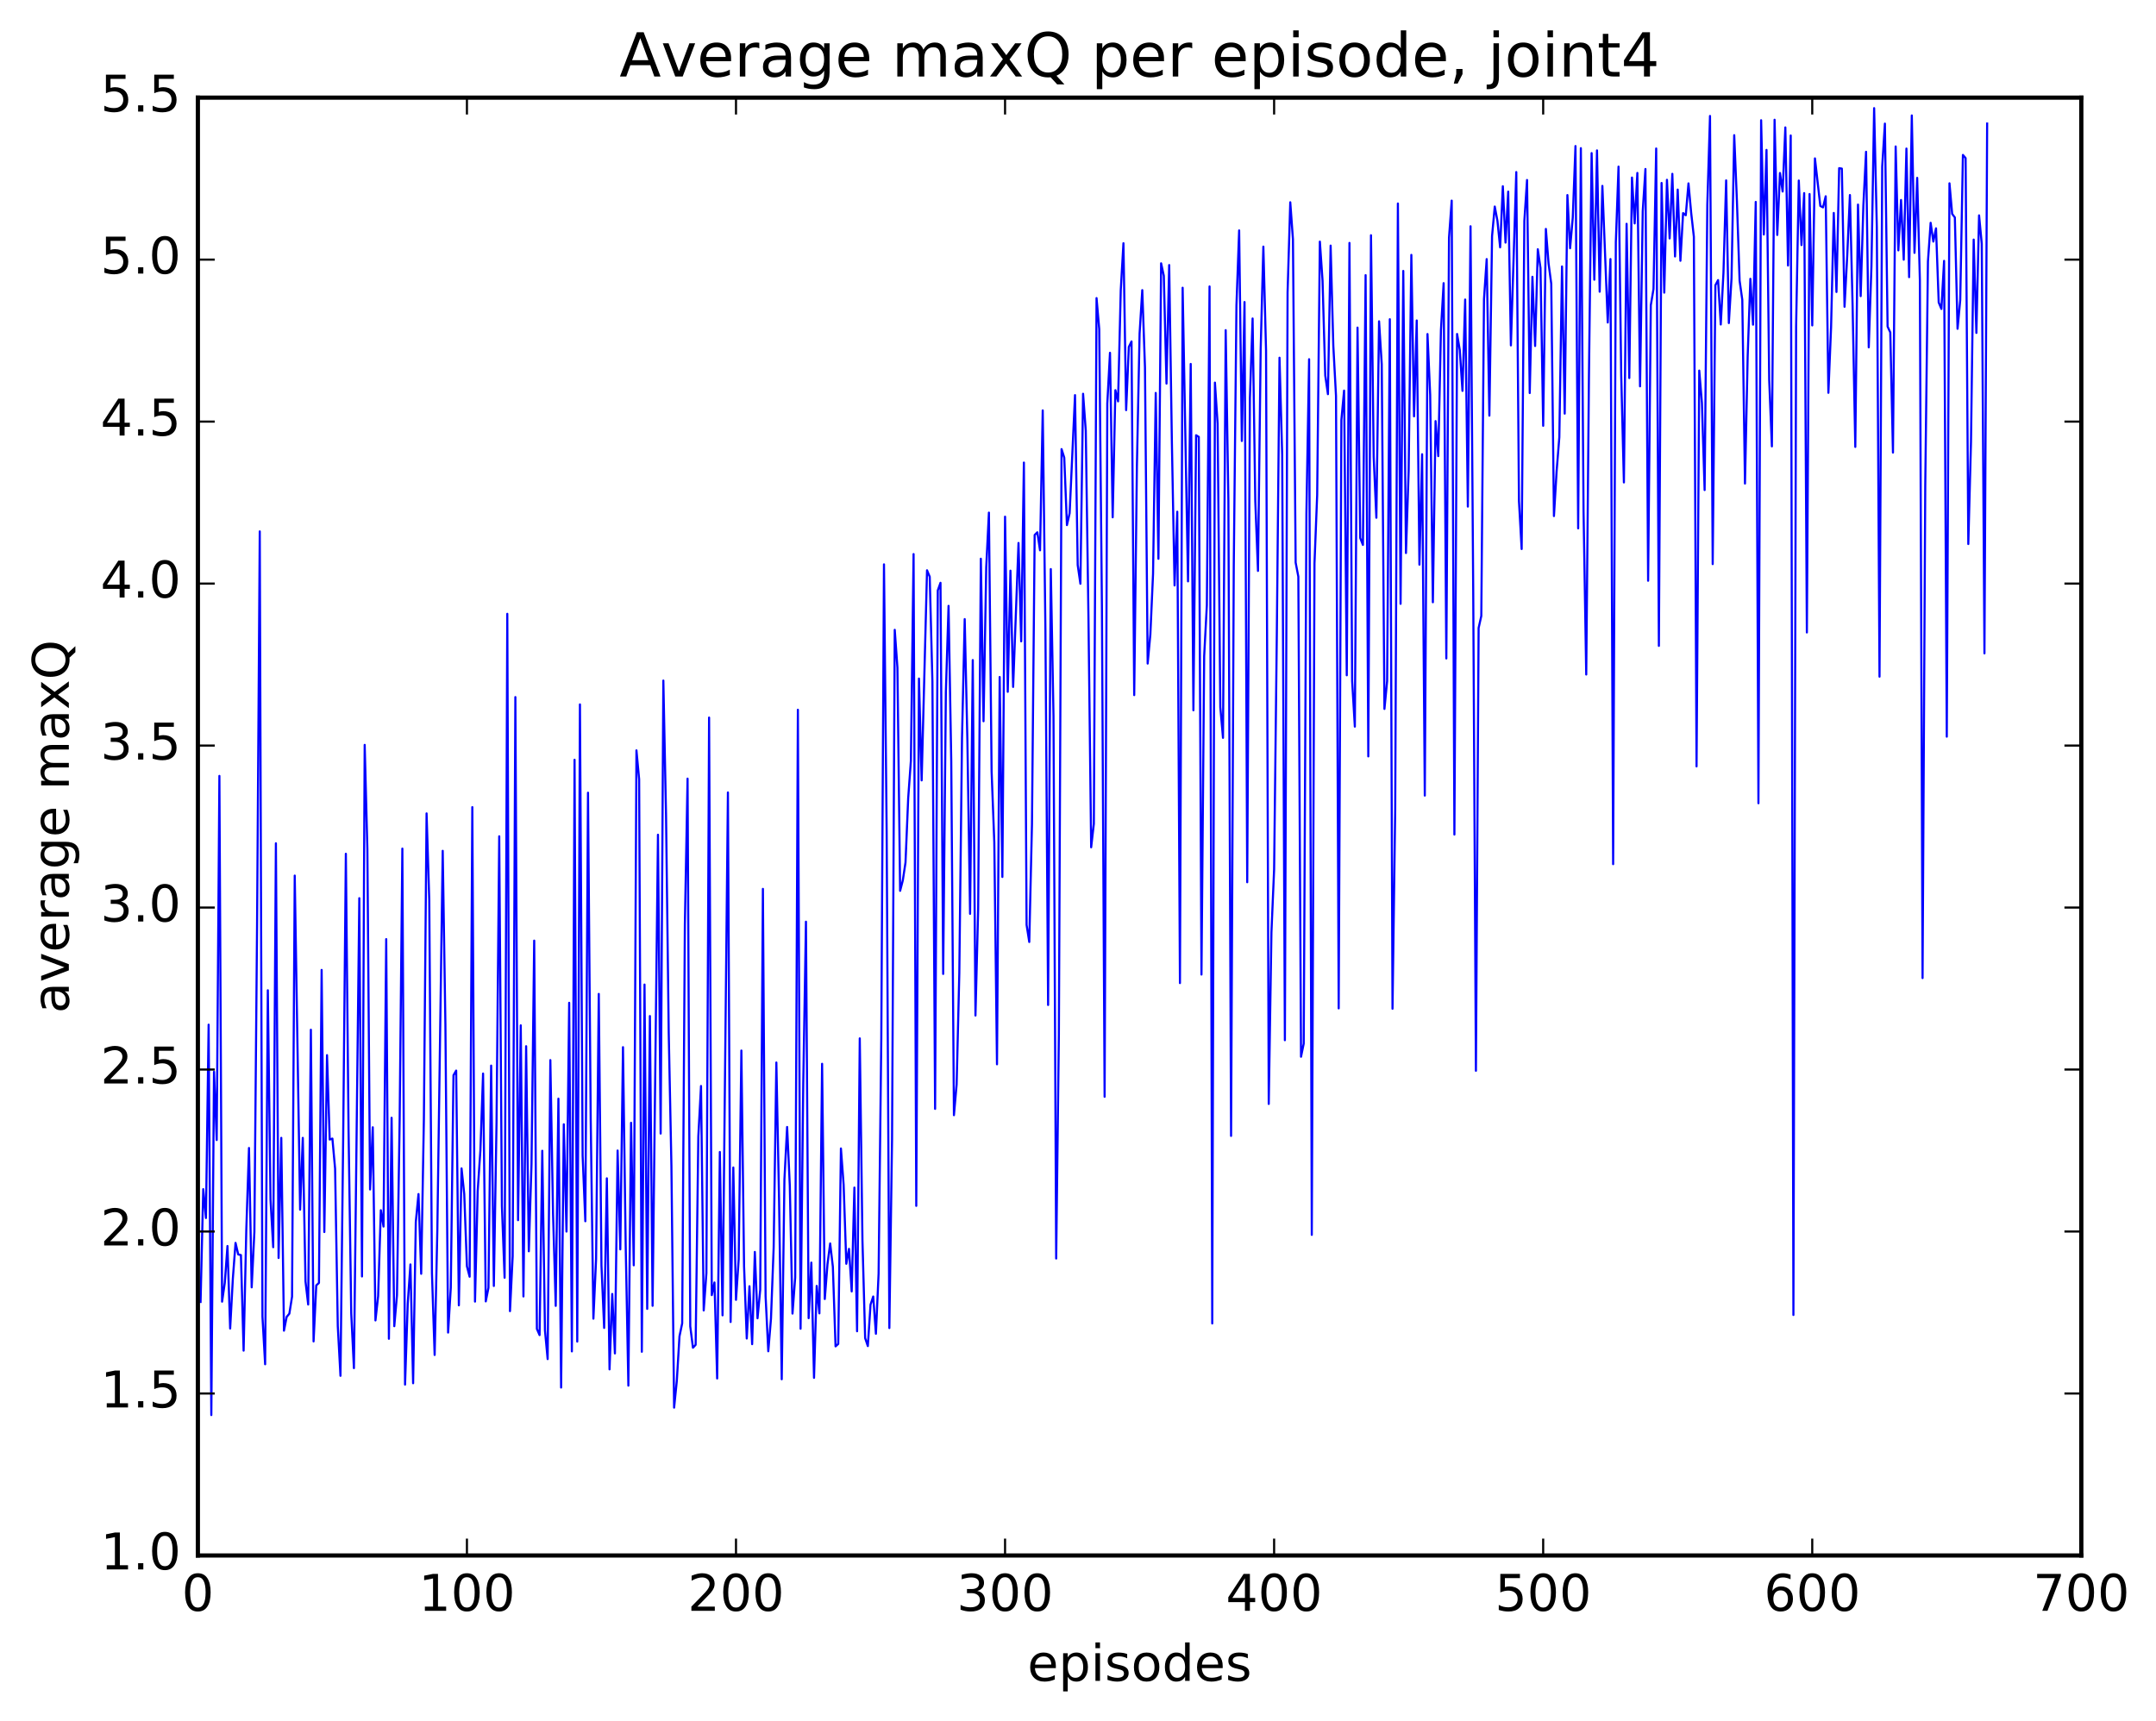 <?xml version="1.0" encoding="utf-8" standalone="no"?>
<!DOCTYPE svg PUBLIC "-//W3C//DTD SVG 1.1//EN"
  "http://www.w3.org/Graphics/SVG/1.1/DTD/svg11.dtd">
<!-- Created with matplotlib (http://matplotlib.org/) -->
<svg height="408pt" version="1.1" viewBox="0 0 511 408" width="511pt" xmlns="http://www.w3.org/2000/svg" xmlns:xlink="http://www.w3.org/1999/xlink">
 <defs>
  <style type="text/css">
*{stroke-linecap:butt;stroke-linejoin:round;stroke-miterlimit:100000;}
  </style>
 </defs>
 <g id="figure_1">
  <g id="patch_1">
   <path d="M 0 408.169 
L 511.95 408.169 
L 511.95 0 
L 0 0 
z
" style="fill:#ffffff;"/>
  </g>
  <g id="axes_1">
   <g id="patch_2">
    <path d="M 46.898 368.742 
L 493.298 368.742 
L 493.298 23.142 
L 46.898 23.142 
z
" style="fill:#ffffff;"/>
   </g>
   <g id="line2d_1">
    <path clip-path="url(#p1806de6bdb)" d="M 47.535 308.636 
L 48.173 281.901 
L 48.811 288.743 
L 49.448 242.912 
L 50.086 335.455 
L 50.724 254.075 
L 51.361 270.25 
L 51.999 183.937 
L 52.637 308.572 
L 53.275 304.109 
L 53.912 295.381 
L 54.55 314.937 
L 55.188 303.12 
L 55.825 294.64 
L 56.463 297.378 
L 57.101 297.526 
L 57.739 320.182 
L 58.376 291.545 
L 59.014 272.14 
L 59.652 305.181 
L 60.289 292.073 
L 60.927 219.496 
L 61.565 125.974 
L 62.203 312.097 
L 62.84 323.412 
L 63.478 234.755 
L 64.116 284.385 
L 64.754 295.663 
L 65.391 199.911 
L 66.029 298.215 
L 66.667 269.739 
L 67.304 315.452 
L 67.942 312.184 
L 68.58 311.42 
L 69.218 307.401 
L 69.855 207.569 
L 71.131 286.76 
L 71.768 269.746 
L 72.406 303.771 
L 73.044 309.248 
L 73.681 244.112 
L 74.319 317.998 
L 74.957 304.725 
L 75.595 304.132 
L 76.232 229.93 
L 76.87 292.065 
L 77.508 250.134 
L 78.145 270.141 
L 78.783 269.914 
L 79.421 277.045 
L 80.059 314.379 
L 80.696 326.15 
L 81.334 270.141 
L 81.972 202.397 
L 82.609 267.703 
L 83.247 311.35 
L 83.885 324.331 
L 85.16 212.923 
L 85.798 302.598 
L 86.436 176.583 
L 87.073 201.295 
L 87.711 281.97 
L 88.349 267.233 
L 88.987 313.02 
L 89.624 307.265 
L 90.262 286.894 
L 90.9 290.771 
L 91.537 222.63 
L 92.175 317.37 
L 92.813 264.981 
L 93.451 314.387 
L 94.088 307.027 
L 94.726 265.256 
L 95.364 201.166 
L 96.001 328.232 
L 96.639 309.015 
L 97.277 299.75 
L 97.915 327.912 
L 98.552 289.689 
L 99.19 283.063 
L 99.828 301.964 
L 100.466 265.258 
L 101.103 192.826 
L 101.741 213.42 
L 102.379 301.797 
L 103.016 321.207 
L 103.654 291.615 
L 104.93 201.7 
L 105.567 242.894 
L 106.205 315.9 
L 106.843 305.253 
L 107.48 254.901 
L 108.118 253.792 
L 108.756 309.442 
L 109.394 276.987 
L 110.031 283.051 
L 110.669 300.178 
L 111.307 302.658 
L 111.944 191.338 
L 112.582 308.556 
L 113.22 282.317 
L 113.858 272.738 
L 114.495 254.497 
L 115.133 308.51 
L 115.771 305.285 
L 116.408 252.612 
L 117.046 304.85 
L 117.684 266.151 
L 118.322 198.251 
L 118.959 285.863 
L 119.597 302.904 
L 120.235 145.513 
L 120.872 310.821 
L 121.51 297.801 
L 122.148 165.25 
L 122.785 289.254 
L 123.423 243.069 
L 124.061 307.338 
L 124.699 248.016 
L 125.336 296.631 
L 125.974 275.957 
L 126.612 222.987 
L 127.249 315.026 
L 127.887 316.499 
L 128.525 272.808 
L 129.163 315.383 
L 129.8 322.185 
L 130.438 251.309 
L 131.076 287.647 
L 131.714 309.571 
L 132.351 260.45 
L 132.989 328.935 
L 133.627 266.526 
L 134.264 291.956 
L 134.902 237.724 
L 135.54 320.363 
L 136.178 180.109 
L 136.815 318.036 
L 137.453 166.989 
L 138.091 273.969 
L 138.728 289.508 
L 139.366 187.921 
L 140.004 265.143 
L 140.642 312.604 
L 141.279 298.475 
L 141.917 235.619 
L 142.555 299.97 
L 143.192 314.798 
L 143.83 279.333 
L 144.468 324.625 
L 145.106 306.748 
L 145.743 320.843 
L 146.381 272.746 
L 147.019 296.175 
L 147.656 248.243 
L 148.294 295.087 
L 148.932 328.477 
L 149.57 266.174 
L 150.207 299.954 
L 150.845 177.881 
L 151.483 184.736 
L 152.12 320.448 
L 152.758 233.402 
L 153.396 310.279 
L 154.034 240.865 
L 154.671 309.555 
L 155.947 197.882 
L 156.584 268.723 
L 157.222 161.336 
L 157.86 193.168 
L 158.498 244.885 
L 159.135 276.383 
L 159.773 333.693 
L 160.411 327.376 
L 161.048 316.771 
L 161.686 313.706 
L 162.324 219.032 
L 162.962 184.582 
L 163.599 314.406 
L 164.237 319.49 
L 164.875 318.813 
L 165.512 269.415 
L 166.15 257.445 
L 166.788 310.653 
L 167.425 301.809 
L 168.063 170.106 
L 168.701 307.023 
L 169.339 304.022 
L 169.976 326.783 
L 170.614 273.093 
L 171.252 311.812 
L 172.527 187.86 
L 173.165 313.391 
L 173.803 276.769 
L 174.44 308.14 
L 175.078 298.528 
L 175.716 249.044 
L 176.353 300.199 
L 176.991 317.305 
L 177.629 304.916 
L 178.267 318.651 
L 178.904 296.785 
L 179.542 312.516 
L 180.18 305.77 
L 180.817 210.717 
L 181.455 307.277 
L 182.093 320.334 
L 182.731 312.602 
L 183.368 295.761 
L 184.006 251.881 
L 184.644 284.228 
L 185.281 326.967 
L 185.919 279.606 
L 186.557 267.162 
L 187.195 281.099 
L 187.832 311.399 
L 188.47 302.839 
L 189.108 168.258 
L 189.745 314.986 
L 190.383 256.825 
L 191.021 218.5 
L 191.659 312.489 
L 192.296 299.314 
L 192.934 326.627 
L 193.572 304.837 
L 194.209 311.348 
L 194.847 252.185 
L 195.485 307.947 
L 196.123 299.71 
L 196.76 294.774 
L 197.398 300.281 
L 198.036 319.17 
L 198.673 318.595 
L 199.311 272.258 
L 199.949 280.829 
L 200.587 299.591 
L 201.224 296.056 
L 201.862 306.147 
L 202.5 281.531 
L 203.137 315.59 
L 203.775 246.16 
L 204.413 294.087 
L 205.051 317.21 
L 205.688 319.102 
L 206.326 309.289 
L 206.964 307.35 
L 207.601 316.184 
L 208.239 301.928 
L 208.877 246.273 
L 209.515 133.79 
L 210.152 197.275 
L 210.79 314.826 
L 211.428 270.112 
L 212.065 149.309 
L 212.703 158.291 
L 213.341 211.18 
L 213.979 208.698 
L 214.616 204.464 
L 215.254 189.212 
L 215.892 180.357 
L 216.53 131.35 
L 217.167 285.861 
L 217.805 160.863 
L 218.443 185 
L 219.718 135.191 
L 220.356 136.725 
L 220.994 161.603 
L 221.631 262.867 
L 222.269 139.971 
L 222.907 138.162 
L 223.544 230.882 
L 224.182 164.068 
L 224.82 143.628 
L 225.458 180.367 
L 226.095 264.364 
L 226.733 257.089 
L 227.371 230.605 
L 228.008 174.968 
L 228.646 146.767 
L 229.284 175.596 
L 229.922 216.634 
L 230.559 156.477 
L 231.197 240.74 
L 231.835 215.577 
L 232.472 132.452 
L 233.11 170.98 
L 233.748 134.492 
L 234.386 121.52 
L 235.023 182.87 
L 235.661 199.662 
L 236.299 252.302 
L 236.936 160.493 
L 237.574 207.891 
L 238.212 122.481 
L 238.85 164.001 
L 239.487 135.288 
L 240.125 162.84 
L 241.4 128.715 
L 242.038 152.04 
L 242.676 109.66 
L 243.314 219.258 
L 243.951 223.309 
L 244.589 195.387 
L 245.227 126.82 
L 245.864 126.187 
L 246.502 130.461 
L 247.14 97.288 
L 247.778 149.437 
L 248.415 238.24 
L 249.053 134.909 
L 249.691 169.764 
L 250.328 298.342 
L 250.966 245.292 
L 251.604 106.465 
L 252.242 108.499 
L 252.879 124.482 
L 253.517 121.658 
L 254.792 93.668 
L 255.43 133.947 
L 256.068 138.387 
L 256.705 93.348 
L 257.343 102.087 
L 257.981 146.515 
L 258.619 200.861 
L 259.256 195.29 
L 259.894 70.666 
L 260.532 78.027 
L 261.17 143.778 
L 261.807 259.999 
L 262.445 95.637 
L 263.083 83.634 
L 263.72 122.633 
L 264.358 92.493 
L 264.996 95.147 
L 265.634 68.795 
L 266.271 57.656 
L 266.909 97.223 
L 267.547 82.244 
L 268.184 80.942 
L 268.822 164.781 
L 269.46 110.552 
L 270.098 79.069 
L 270.735 68.777 
L 271.373 87.065 
L 272.011 157.305 
L 272.648 150.418 
L 273.286 136.061 
L 273.924 93.151 
L 274.562 132.465 
L 275.199 62.422 
L 275.837 65.376 
L 276.475 90.938 
L 277.112 62.837 
L 277.75 104.818 
L 278.388 138.787 
L 279.026 121.308 
L 279.663 233.047 
L 280.301 68.212 
L 281.576 137.819 
L 282.214 86.278 
L 282.852 168.384 
L 283.49 103.178 
L 284.127 103.571 
L 284.765 231.026 
L 285.403 155.55 
L 286.04 143.464 
L 286.678 67.908 
L 287.316 313.739 
L 287.954 90.703 
L 288.591 100.449 
L 289.229 167.64 
L 289.867 174.911 
L 290.504 78.266 
L 291.142 118.647 
L 291.78 269.277 
L 292.418 134.215 
L 293.055 72.385 
L 293.693 54.623 
L 294.331 104.539 
L 294.968 71.602 
L 295.606 209.142 
L 296.244 94.341 
L 296.882 75.502 
L 297.519 118.784 
L 298.157 135.338 
L 298.795 82.857 
L 299.432 58.463 
L 300.07 83.151 
L 300.708 261.701 
L 301.346 221.014 
L 301.983 206.097 
L 302.621 150.417 
L 303.259 84.801 
L 303.896 107.818 
L 304.534 246.589 
L 305.172 69.317 
L 305.81 47.952 
L 306.447 56.721 
L 307.085 133.362 
L 307.723 136.699 
L 308.36 250.509 
L 308.998 247.396 
L 309.636 121.756 
L 310.274 85.156 
L 310.911 292.739 
L 311.549 133.571 
L 312.187 117.326 
L 312.824 57.277 
L 313.462 66.549 
L 314.1 89.013 
L 314.738 93.442 
L 315.375 58.222 
L 316.013 81.974 
L 316.651 93.881 
L 317.288 239.044 
L 317.926 99.543 
L 318.564 92.594 
L 319.202 160.081 
L 319.839 57.587 
L 320.477 161.449 
L 321.115 172.252 
L 321.752 77.66 
L 322.39 127.538 
L 323.028 129.172 
L 323.666 65.225 
L 324.303 179.312 
L 324.941 55.766 
L 325.579 108.279 
L 326.216 122.739 
L 326.854 76.168 
L 327.492 86.374 
L 328.13 168.061 
L 328.767 161.466 
L 329.405 75.676 
L 330.043 239.131 
L 330.68 191.978 
L 331.318 48.243 
L 331.956 143.144 
L 332.594 64.229 
L 333.231 131.099 
L 333.869 111.641 
L 334.507 60.422 
L 335.144 98.703 
L 335.782 75.973 
L 336.42 133.857 
L 337.058 107.684 
L 337.695 188.598 
L 338.333 79.187 
L 338.971 93.628 
L 339.608 142.771 
L 340.246 99.822 
L 340.884 108.127 
L 341.522 78.25 
L 342.159 67.126 
L 342.797 156.092 
L 343.435 56.35 
L 344.072 47.559 
L 344.71 197.836 
L 345.348 79.171 
L 345.986 82.987 
L 346.623 92.662 
L 347.261 71.011 
L 347.899 120.091 
L 348.536 53.64 
L 349.174 140.517 
L 349.812 253.836 
L 350.45 148.878 
L 351.087 146.018 
L 351.725 70.906 
L 352.363 61.421 
L 353 98.533 
L 353.638 55.95 
L 354.276 48.962 
L 354.913 52.356 
L 355.551 58.633 
L 356.189 44.153 
L 356.827 57.508 
L 357.464 45.425 
L 358.102 81.877 
L 359.377 40.79 
L 360.015 118.784 
L 360.653 130.152 
L 361.291 52.356 
L 361.928 42.666 
L 362.566 93.173 
L 363.204 65.616 
L 363.841 82.02 
L 364.479 59.083 
L 365.117 63.544 
L 365.755 100.937 
L 366.392 54.269 
L 367.03 62.449 
L 367.668 67.275 
L 368.305 122.335 
L 368.943 111.655 
L 369.581 103.649 
L 370.219 63.168 
L 370.856 98.053 
L 371.494 46.242 
L 372.132 58.852 
L 372.769 51.555 
L 373.407 34.623 
L 374.045 125.251 
L 374.683 35.124 
L 375.32 121.15 
L 375.958 159.898 
L 376.596 89.575 
L 377.233 36.293 
L 377.871 66.31 
L 378.509 35.656 
L 379.147 69.154 
L 379.784 44.069 
L 381.06 76.452 
L 381.697 61.41 
L 382.335 204.855 
L 382.973 57.401 
L 383.611 39.497 
L 384.248 88.953 
L 384.886 114.365 
L 385.524 53.056 
L 386.161 89.616 
L 386.799 42.092 
L 387.437 52.964 
L 388.075 40.996 
L 388.712 91.584 
L 389.35 50.078 
L 389.988 40.064 
L 390.625 137.672 
L 391.263 72.362 
L 391.901 68.509 
L 392.539 35.202 
L 393.176 153.107 
L 393.814 43.375 
L 394.452 69.372 
L 395.089 42.626 
L 395.727 56.526 
L 396.365 41.211 
L 397.003 60.802 
L 397.64 44.943 
L 398.278 61.819 
L 398.916 50.523 
L 399.553 51.024 
L 400.191 43.474 
L 400.829 50.433 
L 401.467 56.131 
L 402.104 181.684 
L 402.742 87.853 
L 403.38 95.554 
L 404.017 116.17 
L 404.655 48.538 
L 405.293 27.491 
L 405.931 133.723 
L 406.568 67.617 
L 407.206 66.397 
L 407.844 76.925 
L 408.481 64.69 
L 409.119 42.762 
L 409.757 76.585 
L 410.395 65.94 
L 411.032 32.044 
L 411.67 47.629 
L 412.308 66.537 
L 412.945 71.07 
L 413.583 114.632 
L 414.221 84.452 
L 414.859 66.095 
L 415.496 76.965 
L 416.134 47.868 
L 416.772 190.416 
L 417.409 28.504 
L 418.047 55.589 
L 418.685 35.542 
L 419.323 90.075 
L 419.96 105.818 
L 420.598 28.388 
L 421.236 55.699 
L 421.873 41.012 
L 422.511 45.402 
L 423.149 30.207 
L 423.787 62.943 
L 424.424 32.115 
L 425.062 311.727 
L 425.7 77.464 
L 426.337 42.797 
L 426.975 58.101 
L 427.613 45.776 
L 428.251 149.931 
L 428.888 45.999 
L 429.526 77.144 
L 430.164 37.549 
L 431.439 48.827 
L 432.077 49.163 
L 432.715 46.529 
L 433.352 93.119 
L 433.99 77.554 
L 434.628 50.483 
L 435.265 69.216 
L 435.903 39.865 
L 436.541 39.974 
L 437.179 72.72 
L 437.816 60.637 
L 438.454 46.235 
L 439.092 72.547 
L 439.729 105.942 
L 440.367 48.499 
L 441.005 70.2 
L 441.643 48.695 
L 442.28 35.985 
L 442.918 82.339 
L 443.556 63.12 
L 444.193 25.636 
L 444.831 53.815 
L 445.469 160.407 
L 446.107 39.456 
L 446.744 29.302 
L 447.382 77.406 
L 448.02 78.804 
L 448.658 107.287 
L 449.295 34.719 
L 449.933 59.354 
L 450.571 47.41 
L 451.208 61.56 
L 451.846 35.216 
L 452.484 65.702 
L 453.122 27.368 
L 453.759 59.943 
L 454.397 42.165 
L 455.035 66.419 
L 455.672 231.861 
L 456.31 115.049 
L 456.948 61.975 
L 457.586 52.817 
L 458.223 57.266 
L 458.861 54.124 
L 459.499 71.691 
L 460.136 73.238 
L 460.774 61.84 
L 461.412 174.636 
L 462.05 43.454 
L 462.687 50.707 
L 463.325 51.551 
L 463.963 77.941 
L 464.6 71.149 
L 465.238 36.73 
L 465.876 37.478 
L 466.514 128.966 
L 467.151 104.73 
L 467.789 56.796 
L 468.427 78.921 
L 469.064 51.057 
L 469.702 57.784 
L 470.34 154.886 
L 470.978 29.288 
L 470.978 29.288 
" style="fill:none;stroke:#0000ff;stroke-linecap:square;stroke-width:0.5;"/>
   </g>
   <g id="patch_3">
    <path d="M 46.898 23.142 
L 493.298 23.142 
" style="fill:none;stroke:#000000;stroke-linecap:square;stroke-linejoin:miter;"/>
   </g>
   <g id="patch_4">
    <path d="M 493.298 368.742 
L 493.298 23.142 
" style="fill:none;stroke:#000000;stroke-linecap:square;stroke-linejoin:miter;"/>
   </g>
   <g id="patch_5">
    <path d="M 46.898 368.742 
L 46.898 23.142 
" style="fill:none;stroke:#000000;stroke-linecap:square;stroke-linejoin:miter;"/>
   </g>
   <g id="patch_6">
    <path d="M 46.898 368.742 
L 493.298 368.742 
" style="fill:none;stroke:#000000;stroke-linecap:square;stroke-linejoin:miter;"/>
   </g>
   <g id="matplotlib.axis_1">
    <g id="xtick_1">
     <g id="line2d_2">
      <defs>
       <path d="M 0 0 
L 0 -4 
" id="mc020e8e138" style="stroke:#000000;stroke-width:0.5;"/>
      </defs>
      <g>
       <use style="stroke:#000000;stroke-width:0.5;" x="46.898" xlink:href="#mc020e8e138" y="368.742"/>
      </g>
     </g>
     <g id="line2d_3">
      <defs>
       <path d="M 0 0 
L 0 4 
" id="mf001b5e2f2" style="stroke:#000000;stroke-width:0.5;"/>
      </defs>
      <g>
       <use style="stroke:#000000;stroke-width:0.5;" x="46.898" xlink:href="#mf001b5e2f2" y="23.142"/>
      </g>
     </g>
     <g id="text_1">
      <!-- 0 -->
      <defs>
       <path d="M 31.781 66.406 
Q 24.172 66.406 20.328 58.906 
Q 16.5 51.422 16.5 36.375 
Q 16.5 21.391 20.328 13.891 
Q 24.172 6.391 31.781 6.391 
Q 39.453 6.391 43.281 13.891 
Q 47.125 21.391 47.125 36.375 
Q 47.125 51.422 43.281 58.906 
Q 39.453 66.406 31.781 66.406 
M 31.781 74.219 
Q 44.047 74.219 50.516 64.516 
Q 56.984 54.828 56.984 36.375 
Q 56.984 17.969 50.516 8.266 
Q 44.047 -1.422 31.781 -1.422 
Q 19.531 -1.422 13.062 8.266 
Q 6.594 17.969 6.594 36.375 
Q 6.594 54.828 13.062 64.516 
Q 19.531 74.219 31.781 74.219 
" id="BitstreamVeraSans-Roman-30"/>
      </defs>
      <g transform="translate(43.08 381.86)scale(0.12 -0.12)">
       <use xlink:href="#BitstreamVeraSans-Roman-30"/>
      </g>
     </g>
    </g>
    <g id="xtick_2">
     <g id="line2d_4">
      <g>
       <use style="stroke:#000000;stroke-width:0.5;" x="110.669" xlink:href="#mc020e8e138" y="368.742"/>
      </g>
     </g>
     <g id="line2d_5">
      <g>
       <use style="stroke:#000000;stroke-width:0.5;" x="110.669" xlink:href="#mf001b5e2f2" y="23.142"/>
      </g>
     </g>
     <g id="text_2">
      <!-- 100 -->
      <defs>
       <path d="M 12.406 8.297 
L 28.516 8.297 
L 28.516 63.922 
L 10.984 60.406 
L 10.984 69.391 
L 28.422 72.906 
L 38.281 72.906 
L 38.281 8.297 
L 54.391 8.297 
L 54.391 0 
L 12.406 0 
z
" id="BitstreamVeraSans-Roman-31"/>
      </defs>
      <g transform="translate(99.216 381.86)scale(0.12 -0.12)">
       <use xlink:href="#BitstreamVeraSans-Roman-31"/>
       <use x="63.623" xlink:href="#BitstreamVeraSans-Roman-30"/>
       <use x="127.246" xlink:href="#BitstreamVeraSans-Roman-30"/>
      </g>
     </g>
    </g>
    <g id="xtick_3">
     <g id="line2d_6">
      <g>
       <use style="stroke:#000000;stroke-width:0.5;" x="174.44" xlink:href="#mc020e8e138" y="368.742"/>
      </g>
     </g>
     <g id="line2d_7">
      <g>
       <use style="stroke:#000000;stroke-width:0.5;" x="174.44" xlink:href="#mf001b5e2f2" y="23.142"/>
      </g>
     </g>
     <g id="text_3">
      <!-- 200 -->
      <defs>
       <path d="M 19.188 8.297 
L 53.609 8.297 
L 53.609 0 
L 7.328 0 
L 7.328 8.297 
Q 12.938 14.109 22.625 23.891 
Q 32.328 33.688 34.812 36.531 
Q 39.547 41.844 41.422 45.531 
Q 43.312 49.219 43.312 52.781 
Q 43.312 58.594 39.234 62.25 
Q 35.156 65.922 28.609 65.922 
Q 23.969 65.922 18.812 64.312 
Q 13.672 62.703 7.812 59.422 
L 7.812 69.391 
Q 13.766 71.781 18.938 73 
Q 24.125 74.219 28.422 74.219 
Q 39.75 74.219 46.484 68.547 
Q 53.219 62.891 53.219 53.422 
Q 53.219 48.922 51.531 44.891 
Q 49.859 40.875 45.406 35.406 
Q 44.188 33.984 37.641 27.219 
Q 31.109 20.453 19.188 8.297 
" id="BitstreamVeraSans-Roman-32"/>
      </defs>
      <g transform="translate(162.988 381.86)scale(0.12 -0.12)">
       <use xlink:href="#BitstreamVeraSans-Roman-32"/>
       <use x="63.623" xlink:href="#BitstreamVeraSans-Roman-30"/>
       <use x="127.246" xlink:href="#BitstreamVeraSans-Roman-30"/>
      </g>
     </g>
    </g>
    <g id="xtick_4">
     <g id="line2d_8">
      <g>
       <use style="stroke:#000000;stroke-width:0.5;" x="238.212" xlink:href="#mc020e8e138" y="368.742"/>
      </g>
     </g>
     <g id="line2d_9">
      <g>
       <use style="stroke:#000000;stroke-width:0.5;" x="238.212" xlink:href="#mf001b5e2f2" y="23.142"/>
      </g>
     </g>
     <g id="text_4">
      <!-- 300 -->
      <defs>
       <path d="M 40.578 39.312 
Q 47.656 37.797 51.625 33 
Q 55.609 28.219 55.609 21.188 
Q 55.609 10.406 48.188 4.484 
Q 40.766 -1.422 27.094 -1.422 
Q 22.516 -1.422 17.656 -0.516 
Q 12.797 0.391 7.625 2.203 
L 7.625 11.719 
Q 11.719 9.328 16.594 8.109 
Q 21.484 6.891 26.812 6.891 
Q 36.078 6.891 40.938 10.547 
Q 45.797 14.203 45.797 21.188 
Q 45.797 27.641 41.281 31.266 
Q 36.766 34.906 28.719 34.906 
L 20.219 34.906 
L 20.219 43.016 
L 29.109 43.016 
Q 36.375 43.016 40.234 45.922 
Q 44.094 48.828 44.094 54.297 
Q 44.094 59.906 40.109 62.906 
Q 36.141 65.922 28.719 65.922 
Q 24.656 65.922 20.016 65.031 
Q 15.375 64.156 9.812 62.312 
L 9.812 71.094 
Q 15.438 72.656 20.344 73.438 
Q 25.25 74.219 29.594 74.219 
Q 40.828 74.219 47.359 69.109 
Q 53.906 64.016 53.906 55.328 
Q 53.906 49.266 50.438 45.094 
Q 46.969 40.922 40.578 39.312 
" id="BitstreamVeraSans-Roman-33"/>
      </defs>
      <g transform="translate(226.759 381.86)scale(0.12 -0.12)">
       <use xlink:href="#BitstreamVeraSans-Roman-33"/>
       <use x="63.623" xlink:href="#BitstreamVeraSans-Roman-30"/>
       <use x="127.246" xlink:href="#BitstreamVeraSans-Roman-30"/>
      </g>
     </g>
    </g>
    <g id="xtick_5">
     <g id="line2d_10">
      <g>
       <use style="stroke:#000000;stroke-width:0.5;" x="301.983" xlink:href="#mc020e8e138" y="368.742"/>
      </g>
     </g>
     <g id="line2d_11">
      <g>
       <use style="stroke:#000000;stroke-width:0.5;" x="301.983" xlink:href="#mf001b5e2f2" y="23.142"/>
      </g>
     </g>
     <g id="text_5">
      <!-- 400 -->
      <defs>
       <path d="M 37.797 64.312 
L 12.891 25.391 
L 37.797 25.391 
z
M 35.203 72.906 
L 47.609 72.906 
L 47.609 25.391 
L 58.016 25.391 
L 58.016 17.188 
L 47.609 17.188 
L 47.609 0 
L 37.797 0 
L 37.797 17.188 
L 4.891 17.188 
L 4.891 26.703 
z
" id="BitstreamVeraSans-Roman-34"/>
      </defs>
      <g transform="translate(290.531 381.86)scale(0.12 -0.12)">
       <use xlink:href="#BitstreamVeraSans-Roman-34"/>
       <use x="63.623" xlink:href="#BitstreamVeraSans-Roman-30"/>
       <use x="127.246" xlink:href="#BitstreamVeraSans-Roman-30"/>
      </g>
     </g>
    </g>
    <g id="xtick_6">
     <g id="line2d_12">
      <g>
       <use style="stroke:#000000;stroke-width:0.5;" x="365.755" xlink:href="#mc020e8e138" y="368.742"/>
      </g>
     </g>
     <g id="line2d_13">
      <g>
       <use style="stroke:#000000;stroke-width:0.5;" x="365.755" xlink:href="#mf001b5e2f2" y="23.142"/>
      </g>
     </g>
     <g id="text_6">
      <!-- 500 -->
      <defs>
       <path d="M 10.797 72.906 
L 49.516 72.906 
L 49.516 64.594 
L 19.828 64.594 
L 19.828 46.734 
Q 21.969 47.469 24.109 47.828 
Q 26.266 48.188 28.422 48.188 
Q 40.625 48.188 47.75 41.5 
Q 54.891 34.812 54.891 23.391 
Q 54.891 11.625 47.562 5.094 
Q 40.234 -1.422 26.906 -1.422 
Q 22.312 -1.422 17.547 -0.641 
Q 12.797 0.141 7.719 1.703 
L 7.719 11.625 
Q 12.109 9.234 16.797 8.062 
Q 21.484 6.891 26.703 6.891 
Q 35.156 6.891 40.078 11.328 
Q 45.016 15.766 45.016 23.391 
Q 45.016 31 40.078 35.438 
Q 35.156 39.891 26.703 39.891 
Q 22.75 39.891 18.812 39.016 
Q 14.891 38.141 10.797 36.281 
z
" id="BitstreamVeraSans-Roman-35"/>
      </defs>
      <g transform="translate(354.302 381.86)scale(0.12 -0.12)">
       <use xlink:href="#BitstreamVeraSans-Roman-35"/>
       <use x="63.623" xlink:href="#BitstreamVeraSans-Roman-30"/>
       <use x="127.246" xlink:href="#BitstreamVeraSans-Roman-30"/>
      </g>
     </g>
    </g>
    <g id="xtick_7">
     <g id="line2d_14">
      <g>
       <use style="stroke:#000000;stroke-width:0.5;" x="429.526" xlink:href="#mc020e8e138" y="368.742"/>
      </g>
     </g>
     <g id="line2d_15">
      <g>
       <use style="stroke:#000000;stroke-width:0.5;" x="429.526" xlink:href="#mf001b5e2f2" y="23.142"/>
      </g>
     </g>
     <g id="text_7">
      <!-- 600 -->
      <defs>
       <path d="M 33.016 40.375 
Q 26.375 40.375 22.484 35.828 
Q 18.609 31.297 18.609 23.391 
Q 18.609 15.531 22.484 10.953 
Q 26.375 6.391 33.016 6.391 
Q 39.656 6.391 43.531 10.953 
Q 47.406 15.531 47.406 23.391 
Q 47.406 31.297 43.531 35.828 
Q 39.656 40.375 33.016 40.375 
M 52.594 71.297 
L 52.594 62.312 
Q 48.875 64.062 45.094 64.984 
Q 41.312 65.922 37.594 65.922 
Q 27.828 65.922 22.672 59.328 
Q 17.531 52.734 16.797 39.406 
Q 19.672 43.656 24.016 45.922 
Q 28.375 48.188 33.594 48.188 
Q 44.578 48.188 50.953 41.516 
Q 57.328 34.859 57.328 23.391 
Q 57.328 12.156 50.688 5.359 
Q 44.047 -1.422 33.016 -1.422 
Q 20.359 -1.422 13.672 8.266 
Q 6.984 17.969 6.984 36.375 
Q 6.984 53.656 15.188 63.938 
Q 23.391 74.219 37.203 74.219 
Q 40.922 74.219 44.703 73.484 
Q 48.484 72.75 52.594 71.297 
" id="BitstreamVeraSans-Roman-36"/>
      </defs>
      <g transform="translate(418.074 381.86)scale(0.12 -0.12)">
       <use xlink:href="#BitstreamVeraSans-Roman-36"/>
       <use x="63.623" xlink:href="#BitstreamVeraSans-Roman-30"/>
       <use x="127.246" xlink:href="#BitstreamVeraSans-Roman-30"/>
      </g>
     </g>
    </g>
    <g id="xtick_8">
     <g id="line2d_16">
      <g>
       <use style="stroke:#000000;stroke-width:0.5;" x="493.298" xlink:href="#mc020e8e138" y="368.742"/>
      </g>
     </g>
     <g id="line2d_17">
      <g>
       <use style="stroke:#000000;stroke-width:0.5;" x="493.298" xlink:href="#mf001b5e2f2" y="23.142"/>
      </g>
     </g>
     <g id="text_8">
      <!-- 700 -->
      <defs>
       <path d="M 8.203 72.906 
L 55.078 72.906 
L 55.078 68.703 
L 28.609 0 
L 18.312 0 
L 43.219 64.594 
L 8.203 64.594 
z
" id="BitstreamVeraSans-Roman-37"/>
      </defs>
      <g transform="translate(481.845 381.86)scale(0.12 -0.12)">
       <use xlink:href="#BitstreamVeraSans-Roman-37"/>
       <use x="63.623" xlink:href="#BitstreamVeraSans-Roman-30"/>
       <use x="127.246" xlink:href="#BitstreamVeraSans-Roman-30"/>
      </g>
     </g>
    </g>
    <g id="text_9">
     <!-- episodes -->
     <defs>
      <path d="M 18.109 8.203 
L 18.109 -20.797 
L 9.078 -20.797 
L 9.078 54.688 
L 18.109 54.688 
L 18.109 46.391 
Q 20.953 51.266 25.266 53.625 
Q 29.594 56 35.594 56 
Q 45.562 56 51.781 48.094 
Q 58.016 40.188 58.016 27.297 
Q 58.016 14.406 51.781 6.484 
Q 45.562 -1.422 35.594 -1.422 
Q 29.594 -1.422 25.266 0.953 
Q 20.953 3.328 18.109 8.203 
M 48.688 27.297 
Q 48.688 37.203 44.609 42.844 
Q 40.531 48.484 33.406 48.484 
Q 26.266 48.484 22.188 42.844 
Q 18.109 37.203 18.109 27.297 
Q 18.109 17.391 22.188 11.75 
Q 26.266 6.109 33.406 6.109 
Q 40.531 6.109 44.609 11.75 
Q 48.688 17.391 48.688 27.297 
" id="BitstreamVeraSans-Roman-70"/>
      <path d="M 44.281 53.078 
L 44.281 44.578 
Q 40.484 46.531 36.375 47.5 
Q 32.281 48.484 27.875 48.484 
Q 21.188 48.484 17.844 46.438 
Q 14.5 44.391 14.5 40.281 
Q 14.5 37.156 16.891 35.375 
Q 19.281 33.594 26.516 31.984 
L 29.594 31.297 
Q 39.156 29.25 43.188 25.516 
Q 47.219 21.781 47.219 15.094 
Q 47.219 7.469 41.188 3.016 
Q 35.156 -1.422 24.609 -1.422 
Q 20.219 -1.422 15.453 -0.562 
Q 10.688 0.297 5.422 2 
L 5.422 11.281 
Q 10.406 8.688 15.234 7.391 
Q 20.062 6.109 24.812 6.109 
Q 31.156 6.109 34.562 8.281 
Q 37.984 10.453 37.984 14.406 
Q 37.984 18.062 35.516 20.016 
Q 33.062 21.969 24.703 23.781 
L 21.578 24.516 
Q 13.234 26.266 9.516 29.906 
Q 5.812 33.547 5.812 39.891 
Q 5.812 47.609 11.281 51.797 
Q 16.75 56 26.812 56 
Q 31.781 56 36.172 55.266 
Q 40.578 54.547 44.281 53.078 
" id="BitstreamVeraSans-Roman-73"/>
      <path d="M 9.422 54.688 
L 18.406 54.688 
L 18.406 0 
L 9.422 0 
z
M 9.422 75.984 
L 18.406 75.984 
L 18.406 64.594 
L 9.422 64.594 
z
" id="BitstreamVeraSans-Roman-69"/>
      <path d="M 30.609 48.391 
Q 23.391 48.391 19.188 42.75 
Q 14.984 37.109 14.984 27.297 
Q 14.984 17.484 19.156 11.844 
Q 23.344 6.203 30.609 6.203 
Q 37.797 6.203 41.984 11.859 
Q 46.188 17.531 46.188 27.297 
Q 46.188 37.016 41.984 42.703 
Q 37.797 48.391 30.609 48.391 
M 30.609 56 
Q 42.328 56 49.016 48.375 
Q 55.719 40.766 55.719 27.297 
Q 55.719 13.875 49.016 6.219 
Q 42.328 -1.422 30.609 -1.422 
Q 18.844 -1.422 12.172 6.219 
Q 5.516 13.875 5.516 27.297 
Q 5.516 40.766 12.172 48.375 
Q 18.844 56 30.609 56 
" id="BitstreamVeraSans-Roman-6f"/>
      <path d="M 56.203 29.594 
L 56.203 25.203 
L 14.891 25.203 
Q 15.484 15.922 20.484 11.062 
Q 25.484 6.203 34.422 6.203 
Q 39.594 6.203 44.453 7.469 
Q 49.312 8.734 54.109 11.281 
L 54.109 2.781 
Q 49.266 0.734 44.188 -0.344 
Q 39.109 -1.422 33.891 -1.422 
Q 20.797 -1.422 13.156 6.188 
Q 5.516 13.812 5.516 26.812 
Q 5.516 40.234 12.766 48.109 
Q 20.016 56 32.328 56 
Q 43.359 56 49.781 48.891 
Q 56.203 41.797 56.203 29.594 
M 47.219 32.234 
Q 47.125 39.594 43.094 43.984 
Q 39.062 48.391 32.422 48.391 
Q 24.906 48.391 20.391 44.141 
Q 15.875 39.891 15.188 32.172 
z
" id="BitstreamVeraSans-Roman-65"/>
      <path d="M 45.406 46.391 
L 45.406 75.984 
L 54.391 75.984 
L 54.391 0 
L 45.406 0 
L 45.406 8.203 
Q 42.578 3.328 38.25 0.953 
Q 33.938 -1.422 27.875 -1.422 
Q 17.969 -1.422 11.734 6.484 
Q 5.516 14.406 5.516 27.297 
Q 5.516 40.188 11.734 48.094 
Q 17.969 56 27.875 56 
Q 33.938 56 38.25 53.625 
Q 42.578 51.266 45.406 46.391 
M 14.797 27.297 
Q 14.797 17.391 18.875 11.75 
Q 22.953 6.109 30.078 6.109 
Q 37.203 6.109 41.297 11.75 
Q 45.406 17.391 45.406 27.297 
Q 45.406 37.203 41.297 42.844 
Q 37.203 48.484 30.078 48.484 
Q 22.953 48.484 18.875 42.844 
Q 14.797 37.203 14.797 27.297 
" id="BitstreamVeraSans-Roman-64"/>
     </defs>
     <g transform="translate(243.506 398.474)scale(0.12 -0.12)">
      <use xlink:href="#BitstreamVeraSans-Roman-65"/>
      <use x="61.523" xlink:href="#BitstreamVeraSans-Roman-70"/>
      <use x="125.0" xlink:href="#BitstreamVeraSans-Roman-69"/>
      <use x="152.783" xlink:href="#BitstreamVeraSans-Roman-73"/>
      <use x="204.883" xlink:href="#BitstreamVeraSans-Roman-6f"/>
      <use x="266.064" xlink:href="#BitstreamVeraSans-Roman-64"/>
      <use x="329.541" xlink:href="#BitstreamVeraSans-Roman-65"/>
      <use x="391.064" xlink:href="#BitstreamVeraSans-Roman-73"/>
     </g>
    </g>
   </g>
   <g id="matplotlib.axis_2">
    <g id="ytick_1">
     <g id="line2d_18">
      <defs>
       <path d="M 0 0 
L 4 0 
" id="mbe4abe77a9" style="stroke:#000000;stroke-width:0.5;"/>
      </defs>
      <g>
       <use style="stroke:#000000;stroke-width:0.5;" x="46.898" xlink:href="#mbe4abe77a9" y="368.742"/>
      </g>
     </g>
     <g id="line2d_19">
      <defs>
       <path d="M 0 0 
L -4 0 
" id="md70405161f" style="stroke:#000000;stroke-width:0.5;"/>
      </defs>
      <g>
       <use style="stroke:#000000;stroke-width:0.5;" x="493.298" xlink:href="#md70405161f" y="368.742"/>
      </g>
     </g>
     <g id="text_10">
      <!-- 1.0 -->
      <defs>
       <path d="M 10.688 12.406 
L 21 12.406 
L 21 0 
L 10.688 0 
z
" id="BitstreamVeraSans-Roman-2e"/>
      </defs>
      <g transform="translate(23.814 372.053)scale(0.12 -0.12)">
       <use xlink:href="#BitstreamVeraSans-Roman-31"/>
       <use x="63.623" xlink:href="#BitstreamVeraSans-Roman-2e"/>
       <use x="95.41" xlink:href="#BitstreamVeraSans-Roman-30"/>
      </g>
     </g>
    </g>
    <g id="ytick_2">
     <g id="line2d_20">
      <g>
       <use style="stroke:#000000;stroke-width:0.5;" x="46.898" xlink:href="#mbe4abe77a9" y="330.342"/>
      </g>
     </g>
     <g id="line2d_21">
      <g>
       <use style="stroke:#000000;stroke-width:0.5;" x="493.298" xlink:href="#md70405161f" y="330.342"/>
      </g>
     </g>
     <g id="text_11">
      <!-- 1.5 -->
      <g transform="translate(23.814 333.653)scale(0.12 -0.12)">
       <use xlink:href="#BitstreamVeraSans-Roman-31"/>
       <use x="63.623" xlink:href="#BitstreamVeraSans-Roman-2e"/>
       <use x="95.41" xlink:href="#BitstreamVeraSans-Roman-35"/>
      </g>
     </g>
    </g>
    <g id="ytick_3">
     <g id="line2d_22">
      <g>
       <use style="stroke:#000000;stroke-width:0.5;" x="46.898" xlink:href="#mbe4abe77a9" y="291.942"/>
      </g>
     </g>
     <g id="line2d_23">
      <g>
       <use style="stroke:#000000;stroke-width:0.5;" x="493.298" xlink:href="#md70405161f" y="291.942"/>
      </g>
     </g>
     <g id="text_12">
      <!-- 2.0 -->
      <g transform="translate(23.814 295.253)scale(0.12 -0.12)">
       <use xlink:href="#BitstreamVeraSans-Roman-32"/>
       <use x="63.623" xlink:href="#BitstreamVeraSans-Roman-2e"/>
       <use x="95.41" xlink:href="#BitstreamVeraSans-Roman-30"/>
      </g>
     </g>
    </g>
    <g id="ytick_4">
     <g id="line2d_24">
      <g>
       <use style="stroke:#000000;stroke-width:0.5;" x="46.898" xlink:href="#mbe4abe77a9" y="253.542"/>
      </g>
     </g>
     <g id="line2d_25">
      <g>
       <use style="stroke:#000000;stroke-width:0.5;" x="493.298" xlink:href="#md70405161f" y="253.542"/>
      </g>
     </g>
     <g id="text_13">
      <!-- 2.5 -->
      <g transform="translate(23.814 256.853)scale(0.12 -0.12)">
       <use xlink:href="#BitstreamVeraSans-Roman-32"/>
       <use x="63.623" xlink:href="#BitstreamVeraSans-Roman-2e"/>
       <use x="95.41" xlink:href="#BitstreamVeraSans-Roman-35"/>
      </g>
     </g>
    </g>
    <g id="ytick_5">
     <g id="line2d_26">
      <g>
       <use style="stroke:#000000;stroke-width:0.5;" x="46.898" xlink:href="#mbe4abe77a9" y="215.142"/>
      </g>
     </g>
     <g id="line2d_27">
      <g>
       <use style="stroke:#000000;stroke-width:0.5;" x="493.298" xlink:href="#md70405161f" y="215.142"/>
      </g>
     </g>
     <g id="text_14">
      <!-- 3.0 -->
      <g transform="translate(23.814 218.453)scale(0.12 -0.12)">
       <use xlink:href="#BitstreamVeraSans-Roman-33"/>
       <use x="63.623" xlink:href="#BitstreamVeraSans-Roman-2e"/>
       <use x="95.41" xlink:href="#BitstreamVeraSans-Roman-30"/>
      </g>
     </g>
    </g>
    <g id="ytick_6">
     <g id="line2d_28">
      <g>
       <use style="stroke:#000000;stroke-width:0.5;" x="46.898" xlink:href="#mbe4abe77a9" y="176.742"/>
      </g>
     </g>
     <g id="line2d_29">
      <g>
       <use style="stroke:#000000;stroke-width:0.5;" x="493.298" xlink:href="#md70405161f" y="176.742"/>
      </g>
     </g>
     <g id="text_15">
      <!-- 3.5 -->
      <g transform="translate(23.814 180.053)scale(0.12 -0.12)">
       <use xlink:href="#BitstreamVeraSans-Roman-33"/>
       <use x="63.623" xlink:href="#BitstreamVeraSans-Roman-2e"/>
       <use x="95.41" xlink:href="#BitstreamVeraSans-Roman-35"/>
      </g>
     </g>
    </g>
    <g id="ytick_7">
     <g id="line2d_30">
      <g>
       <use style="stroke:#000000;stroke-width:0.5;" x="46.898" xlink:href="#mbe4abe77a9" y="138.342"/>
      </g>
     </g>
     <g id="line2d_31">
      <g>
       <use style="stroke:#000000;stroke-width:0.5;" x="493.298" xlink:href="#md70405161f" y="138.342"/>
      </g>
     </g>
     <g id="text_16">
      <!-- 4.0 -->
      <g transform="translate(23.814 141.653)scale(0.12 -0.12)">
       <use xlink:href="#BitstreamVeraSans-Roman-34"/>
       <use x="63.623" xlink:href="#BitstreamVeraSans-Roman-2e"/>
       <use x="95.41" xlink:href="#BitstreamVeraSans-Roman-30"/>
      </g>
     </g>
    </g>
    <g id="ytick_8">
     <g id="line2d_32">
      <g>
       <use style="stroke:#000000;stroke-width:0.5;" x="46.898" xlink:href="#mbe4abe77a9" y="99.942"/>
      </g>
     </g>
     <g id="line2d_33">
      <g>
       <use style="stroke:#000000;stroke-width:0.5;" x="493.298" xlink:href="#md70405161f" y="99.942"/>
      </g>
     </g>
     <g id="text_17">
      <!-- 4.5 -->
      <g transform="translate(23.814 103.253)scale(0.12 -0.12)">
       <use xlink:href="#BitstreamVeraSans-Roman-34"/>
       <use x="63.623" xlink:href="#BitstreamVeraSans-Roman-2e"/>
       <use x="95.41" xlink:href="#BitstreamVeraSans-Roman-35"/>
      </g>
     </g>
    </g>
    <g id="ytick_9">
     <g id="line2d_34">
      <g>
       <use style="stroke:#000000;stroke-width:0.5;" x="46.898" xlink:href="#mbe4abe77a9" y="61.542"/>
      </g>
     </g>
     <g id="line2d_35">
      <g>
       <use style="stroke:#000000;stroke-width:0.5;" x="493.298" xlink:href="#md70405161f" y="61.542"/>
      </g>
     </g>
     <g id="text_18">
      <!-- 5.0 -->
      <g transform="translate(23.814 64.853)scale(0.12 -0.12)">
       <use xlink:href="#BitstreamVeraSans-Roman-35"/>
       <use x="63.623" xlink:href="#BitstreamVeraSans-Roman-2e"/>
       <use x="95.41" xlink:href="#BitstreamVeraSans-Roman-30"/>
      </g>
     </g>
    </g>
    <g id="ytick_10">
     <g id="line2d_36">
      <g>
       <use style="stroke:#000000;stroke-width:0.5;" x="46.898" xlink:href="#mbe4abe77a9" y="23.142"/>
      </g>
     </g>
     <g id="line2d_37">
      <g>
       <use style="stroke:#000000;stroke-width:0.5;" x="493.298" xlink:href="#md70405161f" y="23.142"/>
      </g>
     </g>
     <g id="text_19">
      <!-- 5.5 -->
      <g transform="translate(23.814 26.453)scale(0.12 -0.12)">
       <use xlink:href="#BitstreamVeraSans-Roman-35"/>
       <use x="63.623" xlink:href="#BitstreamVeraSans-Roman-2e"/>
       <use x="95.41" xlink:href="#BitstreamVeraSans-Roman-35"/>
      </g>
     </g>
    </g>
    <g id="text_20">
     <!-- average maxQ -->
     <defs>
      <path d="M 45.406 27.984 
Q 45.406 37.75 41.375 43.109 
Q 37.359 48.484 30.078 48.484 
Q 22.859 48.484 18.828 43.109 
Q 14.797 37.75 14.797 27.984 
Q 14.797 18.266 18.828 12.891 
Q 22.859 7.516 30.078 7.516 
Q 37.359 7.516 41.375 12.891 
Q 45.406 18.266 45.406 27.984 
M 54.391 6.781 
Q 54.391 -7.172 48.188 -13.984 
Q 42 -20.797 29.203 -20.797 
Q 24.469 -20.797 20.266 -20.094 
Q 16.062 -19.391 12.109 -17.922 
L 12.109 -9.188 
Q 16.062 -11.328 19.922 -12.344 
Q 23.781 -13.375 27.781 -13.375 
Q 36.625 -13.375 41.016 -8.766 
Q 45.406 -4.156 45.406 5.172 
L 45.406 9.625 
Q 42.625 4.781 38.281 2.391 
Q 33.938 0 27.875 0 
Q 17.828 0 11.672 7.656 
Q 5.516 15.328 5.516 27.984 
Q 5.516 40.672 11.672 48.328 
Q 17.828 56 27.875 56 
Q 33.938 56 38.281 53.609 
Q 42.625 51.219 45.406 46.391 
L 45.406 54.688 
L 54.391 54.688 
z
" id="BitstreamVeraSans-Roman-67"/>
      <path d="M 54.891 54.688 
L 35.109 28.078 
L 55.906 0 
L 45.312 0 
L 29.391 21.484 
L 13.484 0 
L 2.875 0 
L 24.125 28.609 
L 4.688 54.688 
L 15.281 54.688 
L 29.781 35.203 
L 44.281 54.688 
z
" id="BitstreamVeraSans-Roman-78"/>
      <path d="M 34.281 27.484 
Q 23.391 27.484 19.188 25 
Q 14.984 22.516 14.984 16.5 
Q 14.984 11.719 18.141 8.906 
Q 21.297 6.109 26.703 6.109 
Q 34.188 6.109 38.703 11.406 
Q 43.219 16.703 43.219 25.484 
L 43.219 27.484 
z
M 52.203 31.203 
L 52.203 0 
L 43.219 0 
L 43.219 8.297 
Q 40.141 3.328 35.547 0.953 
Q 30.953 -1.422 24.312 -1.422 
Q 15.922 -1.422 10.953 3.297 
Q 6 8.016 6 15.922 
Q 6 25.141 12.172 29.828 
Q 18.359 34.516 30.609 34.516 
L 43.219 34.516 
L 43.219 35.406 
Q 43.219 41.609 39.141 45 
Q 35.062 48.391 27.688 48.391 
Q 23 48.391 18.547 47.266 
Q 14.109 46.141 10.016 43.891 
L 10.016 52.203 
Q 14.938 54.109 19.578 55.047 
Q 24.219 56 28.609 56 
Q 40.484 56 46.344 49.844 
Q 52.203 43.703 52.203 31.203 
" id="BitstreamVeraSans-Roman-61"/>
      <path d="M 39.406 66.219 
Q 28.656 66.219 22.328 58.203 
Q 16.016 50.203 16.016 36.375 
Q 16.016 22.609 22.328 14.594 
Q 28.656 6.594 39.406 6.594 
Q 50.141 6.594 56.422 14.594 
Q 62.703 22.609 62.703 36.375 
Q 62.703 50.203 56.422 58.203 
Q 50.141 66.219 39.406 66.219 
M 53.219 1.312 
L 66.219 -12.891 
L 54.297 -12.891 
L 43.5 -1.219 
Q 41.891 -1.312 41.031 -1.359 
Q 40.188 -1.422 39.406 -1.422 
Q 24.031 -1.422 14.812 8.859 
Q 5.609 19.141 5.609 36.375 
Q 5.609 53.656 14.812 63.938 
Q 24.031 74.219 39.406 74.219 
Q 54.734 74.219 63.906 63.938 
Q 73.094 53.656 73.094 36.375 
Q 73.094 23.688 67.984 14.641 
Q 62.891 5.609 53.219 1.312 
" id="BitstreamVeraSans-Roman-51"/>
      <path id="BitstreamVeraSans-Roman-20"/>
      <path d="M 2.984 54.688 
L 12.5 54.688 
L 29.594 8.797 
L 46.688 54.688 
L 56.203 54.688 
L 35.688 0 
L 23.484 0 
z
" id="BitstreamVeraSans-Roman-76"/>
      <path d="M 52 44.188 
Q 55.375 50.25 60.062 53.125 
Q 64.75 56 71.094 56 
Q 79.641 56 84.281 50.016 
Q 88.922 44.047 88.922 33.016 
L 88.922 0 
L 79.891 0 
L 79.891 32.719 
Q 79.891 40.578 77.094 44.375 
Q 74.312 48.188 68.609 48.188 
Q 61.625 48.188 57.562 43.547 
Q 53.516 38.922 53.516 30.906 
L 53.516 0 
L 44.484 0 
L 44.484 32.719 
Q 44.484 40.625 41.703 44.406 
Q 38.922 48.188 33.109 48.188 
Q 26.219 48.188 22.156 43.531 
Q 18.109 38.875 18.109 30.906 
L 18.109 0 
L 9.078 0 
L 9.078 54.688 
L 18.109 54.688 
L 18.109 46.188 
Q 21.188 51.219 25.484 53.609 
Q 29.781 56 35.688 56 
Q 41.656 56 45.828 52.969 
Q 50 49.953 52 44.188 
" id="BitstreamVeraSans-Roman-6d"/>
      <path d="M 41.109 46.297 
Q 39.594 47.172 37.812 47.578 
Q 36.031 48 33.891 48 
Q 26.266 48 22.188 43.047 
Q 18.109 38.094 18.109 28.812 
L 18.109 0 
L 9.078 0 
L 9.078 54.688 
L 18.109 54.688 
L 18.109 46.188 
Q 20.953 51.172 25.484 53.578 
Q 30.031 56 36.531 56 
Q 37.453 56 38.578 55.875 
Q 39.703 55.766 41.062 55.516 
z
" id="BitstreamVeraSans-Roman-72"/>
     </defs>
     <g transform="translate(16.318 240.209)rotate(-90.0)scale(0.12 -0.12)">
      <use xlink:href="#BitstreamVeraSans-Roman-61"/>
      <use x="61.279" xlink:href="#BitstreamVeraSans-Roman-76"/>
      <use x="120.459" xlink:href="#BitstreamVeraSans-Roman-65"/>
      <use x="181.982" xlink:href="#BitstreamVeraSans-Roman-72"/>
      <use x="223.096" xlink:href="#BitstreamVeraSans-Roman-61"/>
      <use x="284.375" xlink:href="#BitstreamVeraSans-Roman-67"/>
      <use x="347.852" xlink:href="#BitstreamVeraSans-Roman-65"/>
      <use x="409.375" xlink:href="#BitstreamVeraSans-Roman-20"/>
      <use x="441.162" xlink:href="#BitstreamVeraSans-Roman-6d"/>
      <use x="538.574" xlink:href="#BitstreamVeraSans-Roman-61"/>
      <use x="599.854" xlink:href="#BitstreamVeraSans-Roman-78"/>
      <use x="659.033" xlink:href="#BitstreamVeraSans-Roman-51"/>
     </g>
    </g>
   </g>
   <g id="text_21">
    <!-- Average maxQ per episode, joint4 -->
    <defs>
     <path d="M 54.891 33.016 
L 54.891 0 
L 45.906 0 
L 45.906 32.719 
Q 45.906 40.484 42.875 44.328 
Q 39.844 48.188 33.797 48.188 
Q 26.516 48.188 22.312 43.547 
Q 18.109 38.922 18.109 30.906 
L 18.109 0 
L 9.078 0 
L 9.078 54.688 
L 18.109 54.688 
L 18.109 46.188 
Q 21.344 51.125 25.703 53.562 
Q 30.078 56 35.797 56 
Q 45.219 56 50.047 50.172 
Q 54.891 44.344 54.891 33.016 
" id="BitstreamVeraSans-Roman-6e"/>
     <path d="M 34.188 63.188 
L 20.797 26.906 
L 47.609 26.906 
z
M 28.609 72.906 
L 39.797 72.906 
L 67.578 0 
L 57.328 0 
L 50.688 18.703 
L 17.828 18.703 
L 11.188 0 
L 0.781 0 
z
" id="BitstreamVeraSans-Roman-41"/>
     <path d="M 9.422 54.688 
L 18.406 54.688 
L 18.406 -0.984 
Q 18.406 -11.422 14.422 -16.109 
Q 10.453 -20.797 1.609 -20.797 
L -1.812 -20.797 
L -1.812 -13.188 
L 0.594 -13.188 
Q 5.719 -13.188 7.562 -10.812 
Q 9.422 -8.453 9.422 -0.984 
z
M 9.422 75.984 
L 18.406 75.984 
L 18.406 64.594 
L 9.422 64.594 
z
" id="BitstreamVeraSans-Roman-6a"/>
     <path d="M 18.312 70.219 
L 18.312 54.688 
L 36.812 54.688 
L 36.812 47.703 
L 18.312 47.703 
L 18.312 18.016 
Q 18.312 11.328 20.141 9.422 
Q 21.969 7.516 27.594 7.516 
L 36.812 7.516 
L 36.812 0 
L 27.594 0 
Q 17.188 0 13.234 3.875 
Q 9.281 7.766 9.281 18.016 
L 9.281 47.703 
L 2.688 47.703 
L 2.688 54.688 
L 9.281 54.688 
L 9.281 70.219 
z
" id="BitstreamVeraSans-Roman-74"/>
     <path d="M 11.719 12.406 
L 22.016 12.406 
L 22.016 4 
L 14.016 -11.625 
L 7.719 -11.625 
L 11.719 4 
z
" id="BitstreamVeraSans-Roman-2c"/>
    </defs>
    <g transform="translate(146.825 18.142)scale(0.144 -0.144)">
     <use xlink:href="#BitstreamVeraSans-Roman-41"/>
     <use x="68.33" xlink:href="#BitstreamVeraSans-Roman-76"/>
     <use x="127.51" xlink:href="#BitstreamVeraSans-Roman-65"/>
     <use x="189.033" xlink:href="#BitstreamVeraSans-Roman-72"/>
     <use x="230.146" xlink:href="#BitstreamVeraSans-Roman-61"/>
     <use x="291.426" xlink:href="#BitstreamVeraSans-Roman-67"/>
     <use x="354.902" xlink:href="#BitstreamVeraSans-Roman-65"/>
     <use x="416.426" xlink:href="#BitstreamVeraSans-Roman-20"/>
     <use x="448.213" xlink:href="#BitstreamVeraSans-Roman-6d"/>
     <use x="545.625" xlink:href="#BitstreamVeraSans-Roman-61"/>
     <use x="606.904" xlink:href="#BitstreamVeraSans-Roman-78"/>
     <use x="666.084" xlink:href="#BitstreamVeraSans-Roman-51"/>
     <use x="744.795" xlink:href="#BitstreamVeraSans-Roman-20"/>
     <use x="776.582" xlink:href="#BitstreamVeraSans-Roman-70"/>
     <use x="840.059" xlink:href="#BitstreamVeraSans-Roman-65"/>
     <use x="901.582" xlink:href="#BitstreamVeraSans-Roman-72"/>
     <use x="942.695" xlink:href="#BitstreamVeraSans-Roman-20"/>
     <use x="974.482" xlink:href="#BitstreamVeraSans-Roman-65"/>
     <use x="1036.006" xlink:href="#BitstreamVeraSans-Roman-70"/>
     <use x="1099.482" xlink:href="#BitstreamVeraSans-Roman-69"/>
     <use x="1127.266" xlink:href="#BitstreamVeraSans-Roman-73"/>
     <use x="1179.365" xlink:href="#BitstreamVeraSans-Roman-6f"/>
     <use x="1240.547" xlink:href="#BitstreamVeraSans-Roman-64"/>
     <use x="1304.023" xlink:href="#BitstreamVeraSans-Roman-65"/>
     <use x="1365.547" xlink:href="#BitstreamVeraSans-Roman-2c"/>
     <use x="1397.334" xlink:href="#BitstreamVeraSans-Roman-20"/>
     <use x="1429.121" xlink:href="#BitstreamVeraSans-Roman-6a"/>
     <use x="1456.904" xlink:href="#BitstreamVeraSans-Roman-6f"/>
     <use x="1518.086" xlink:href="#BitstreamVeraSans-Roman-69"/>
     <use x="1545.869" xlink:href="#BitstreamVeraSans-Roman-6e"/>
     <use x="1609.248" xlink:href="#BitstreamVeraSans-Roman-74"/>
     <use x="1648.457" xlink:href="#BitstreamVeraSans-Roman-34"/>
    </g>
   </g>
  </g>
 </g>
 <defs>
  <clipPath id="p1806de6bdb">
   <rect height="345.6" width="446.4" x="46.898" y="23.142"/>
  </clipPath>
 </defs>
</svg>

